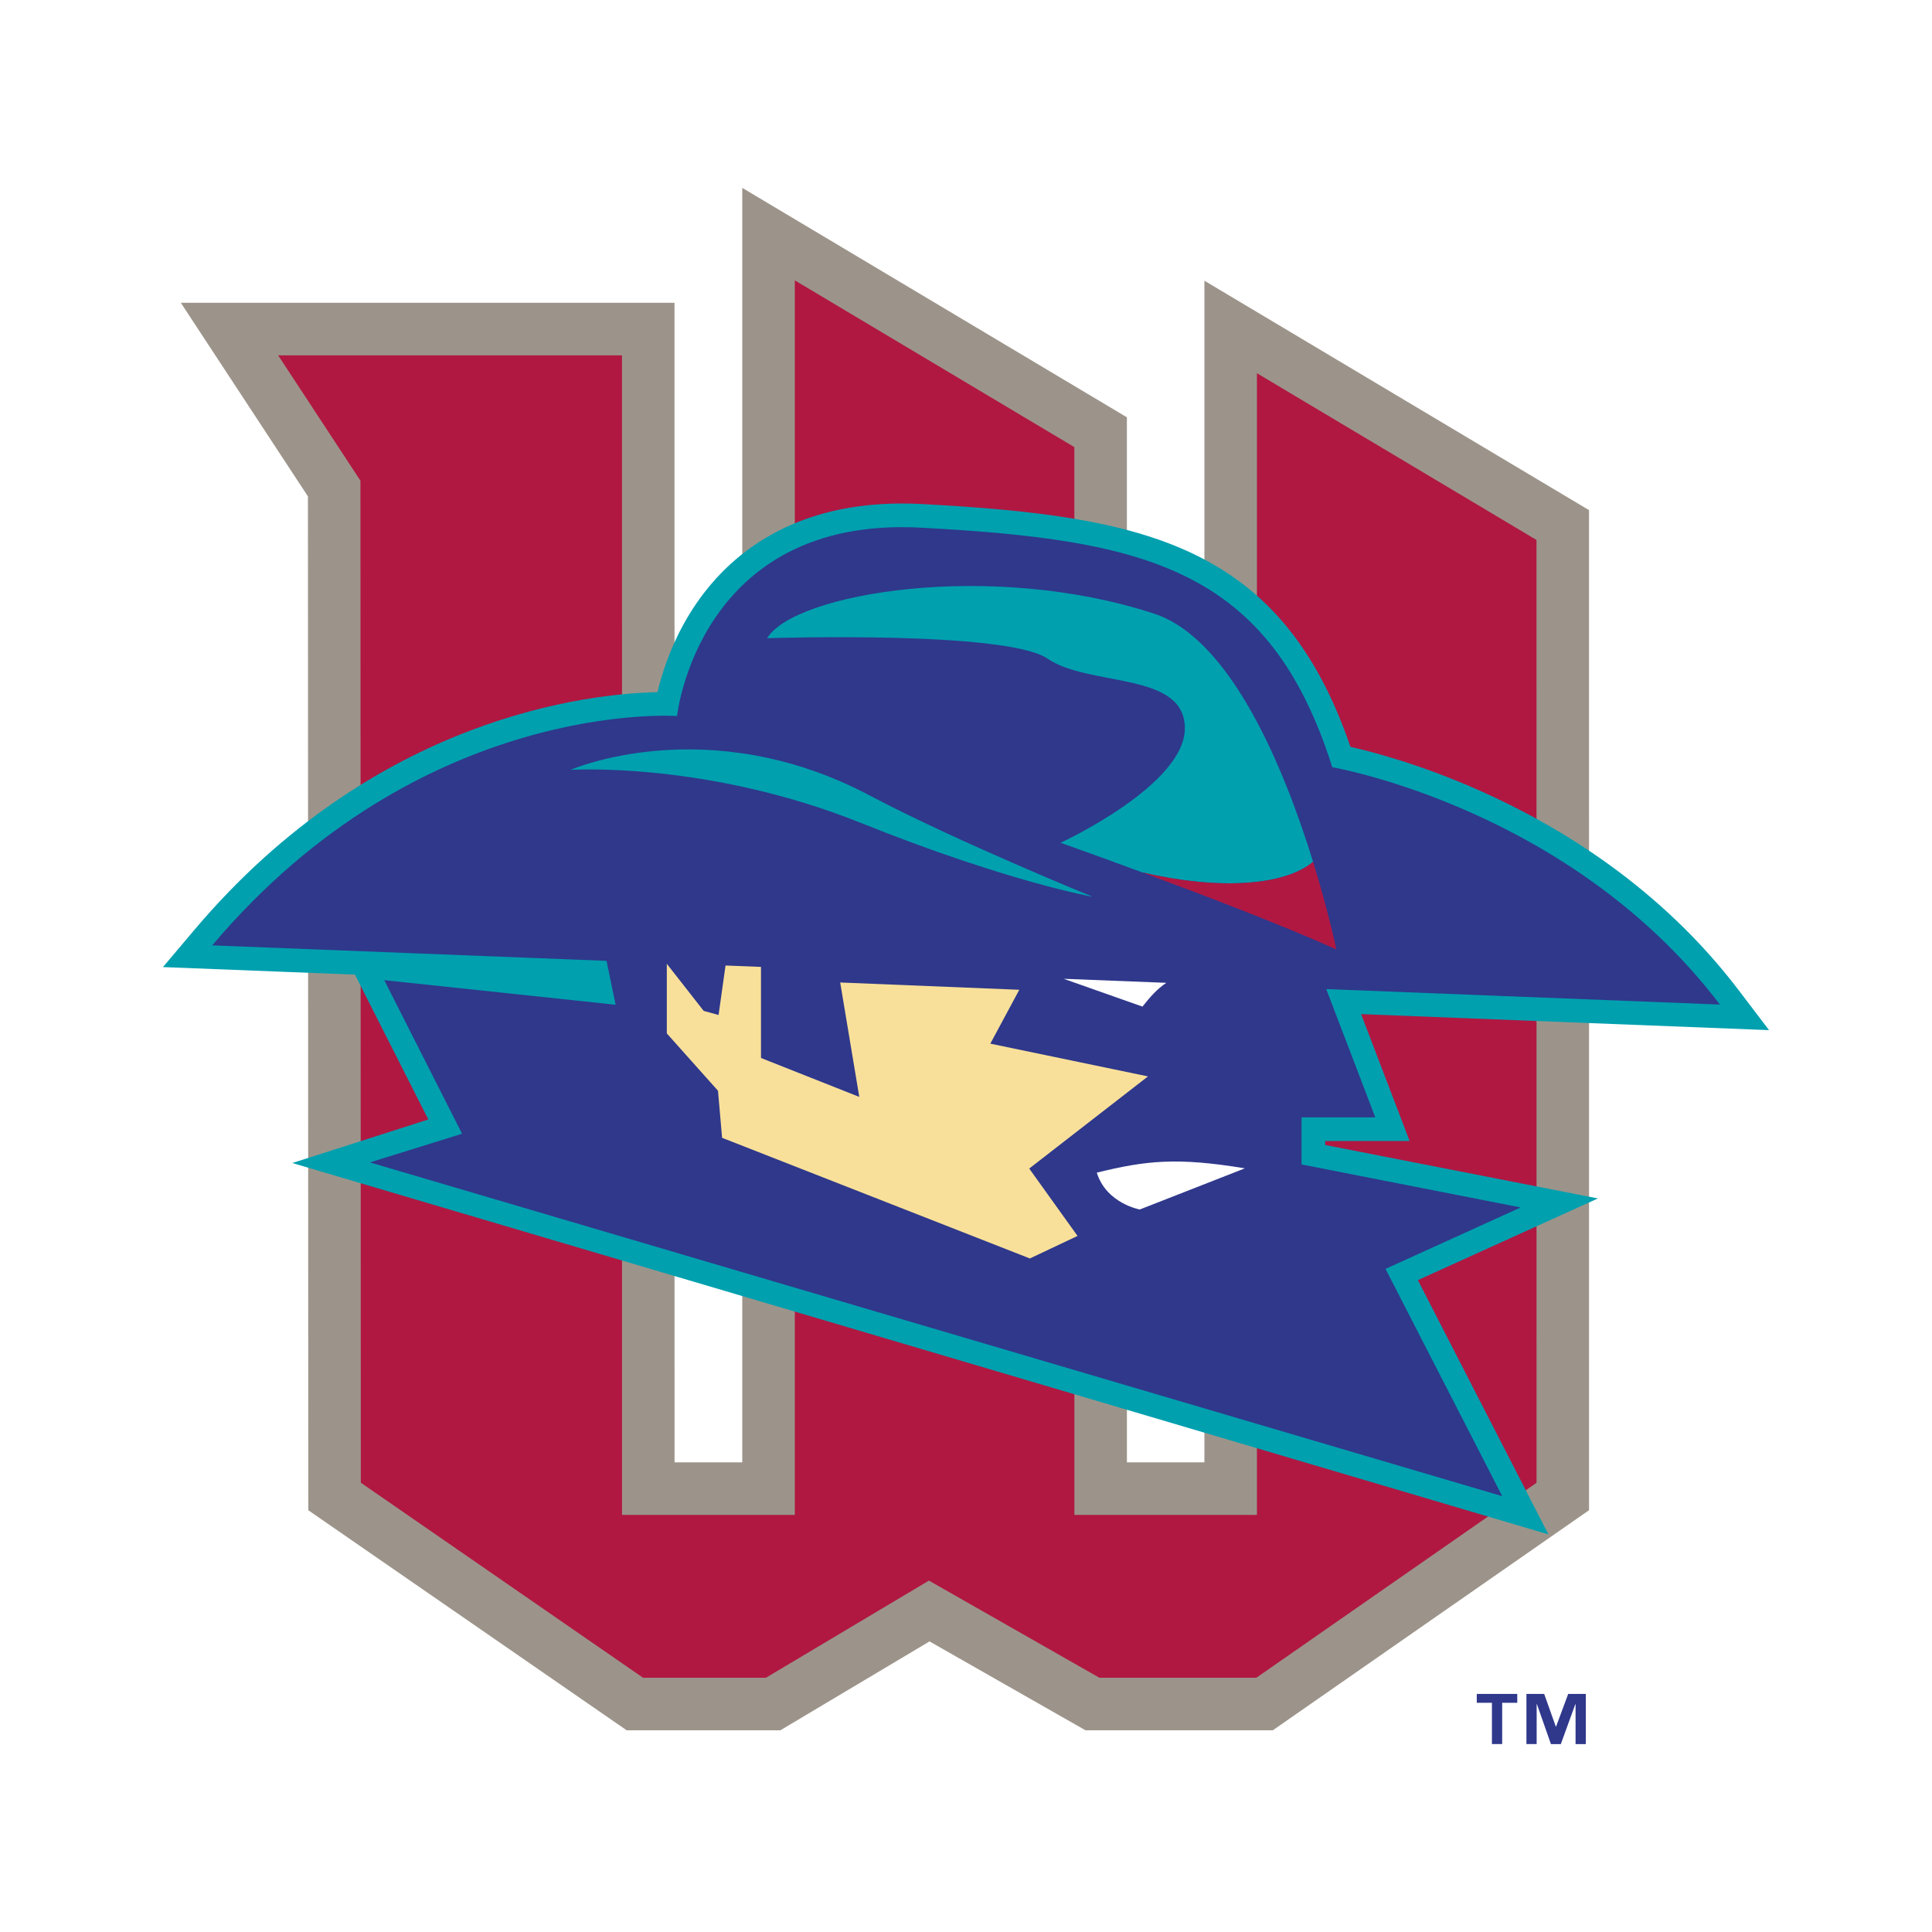 <svg xmlns="http://www.w3.org/2000/svg" width="2500" height="2500" viewBox="0 0 192.756 192.756"><g fill-rule="evenodd" clip-rule="evenodd"><path fill="#fff" d="M0 0h192.756v192.756H0V0z"/><path fill="#9c948a" d="M77.855 172.633H62.524l-31.766-21.955-.035-101.153L18.04 30.208h49.256l.004 115.688h6.757V18.744l38.373 22.889.004 104.263h7.73V28.007l38.373 22.889.004 99.776-31.555 21.961h-18.685l-15.562-8.869-14.884 8.869z"/><path fill="#b01842" d="M76.413 167.391l16.266-9.694 17.01 9.694h15.653l27.959-19.455-.004-94.063-27.893-16.638v113.904h-18.211l-.004-106.53-27.891-16.637v123.167H62.06L62.056 35.45H27.75l8.212 12.508.037 99.972 28.16 19.461h12.254z"/><path d="M35.411 97.238l-19.154-.752 3.117-3.689c18.071-21.389 39.498-23.602 46.222-23.739.099-.417.22-.883.368-1.388.594-2.021 1.644-4.723 3.47-7.402 3.738-5.482 10.579-10.619 22.55-9.979 22.201 1.188 35.847 4.046 42.75 24.224 2.275.516 7.09 1.785 12.889 4.363 8.033 3.57 18.078 9.701 25.848 19.921l3.027 3.98-40.701-1.598 4.84 12.658h-8.422v.4l27.209 5.332-17.963 8.148 13.027 25.371-125.327-37.053 13.573-4.344-7.323-14.453z" fill="#00a0af"/><path d="M21.175 94.319c20.901-24.738 46.374-22.88 46.374-22.88s2.123-19.982 24.309-18.794c22.537 1.206 34.792 4.066 41.064 23.901 0 0 23.76 4.066 38.672 23.678l-39.275-1.543 4.893 12.799h-7.355v4.697l21.859 4.291-13.482 6.129 11.643 22.676-112.97-33.299 9.193-2.861-7.762-15.322 23.084 2.453-.907-4.38-39.34-1.545z" fill="#2f388b"/><path fill="#f8e09a" d="M101.695 98.75l-17.869-.727 1.904 11.415-9.805-3.883v-9.086l-3.539-.14-.694 4.937-1.487-.411-3.677-4.697v6.946l5.106 5.72.409 4.697 30.707 12.036 4.756-2.248-4.82-6.723 11.849-9.193-15.73-3.268 2.89-5.375z"/><path d="M116.365 98.057l-10.24-.402 7.859 2.775c.778-.983 1.463-1.766 2.381-2.373z" fill="#fff"/><path d="M76.538 63.676c2.72-4.514 22.33-7.783 38.609-2.451 7.758 2.539 13.064 15.705 15.859 24.756-2.848 2.401-9.391 2.838-17.031 1.063-4.691-1.734-8.162-2.959-8.162-2.959s12.4-5.72 12.4-11.421c0-5.7-9.539-4.105-13.688-6.945-4.15-2.841-27.987-2.043-27.987-2.043zM56.925 76.809s13.575-.883 29.009 5.311c14.568 5.847 23.085 7.355 23.085 7.355s-13.765-5.614-22.204-10.088c-16.182-8.58-29.89-2.578-29.89-2.578z" fill="#00a0af"/><path d="M124.201 116.566l-10.484 4.105s-3.332-.594-4.289-3.676c4.867-1.2 7.986-1.554 14.773-.429z" fill="#fff"/><path d="M113.975 87.044c6.014 2.223 14.041 5.285 19.355 7.683 0 0-.779-3.745-2.324-8.747-2.848 2.402-9.391 2.839-17.031 1.064z" fill="#b01842"/><path d="M151.377 169.887h-1.506v4.117h-1.021v-4.117h-1.512v-.883h4.039v.883zm6.84 4.125h-1.023v-3.986h-.023l-1.449 3.986h-.984l-1.4-3.986h-.025v3.979h-1.021v-5h1.771l1.162 3.262h.023l1.211-3.262h1.76v5.007h-.002z" fill="#2f388b"/></g></svg>
